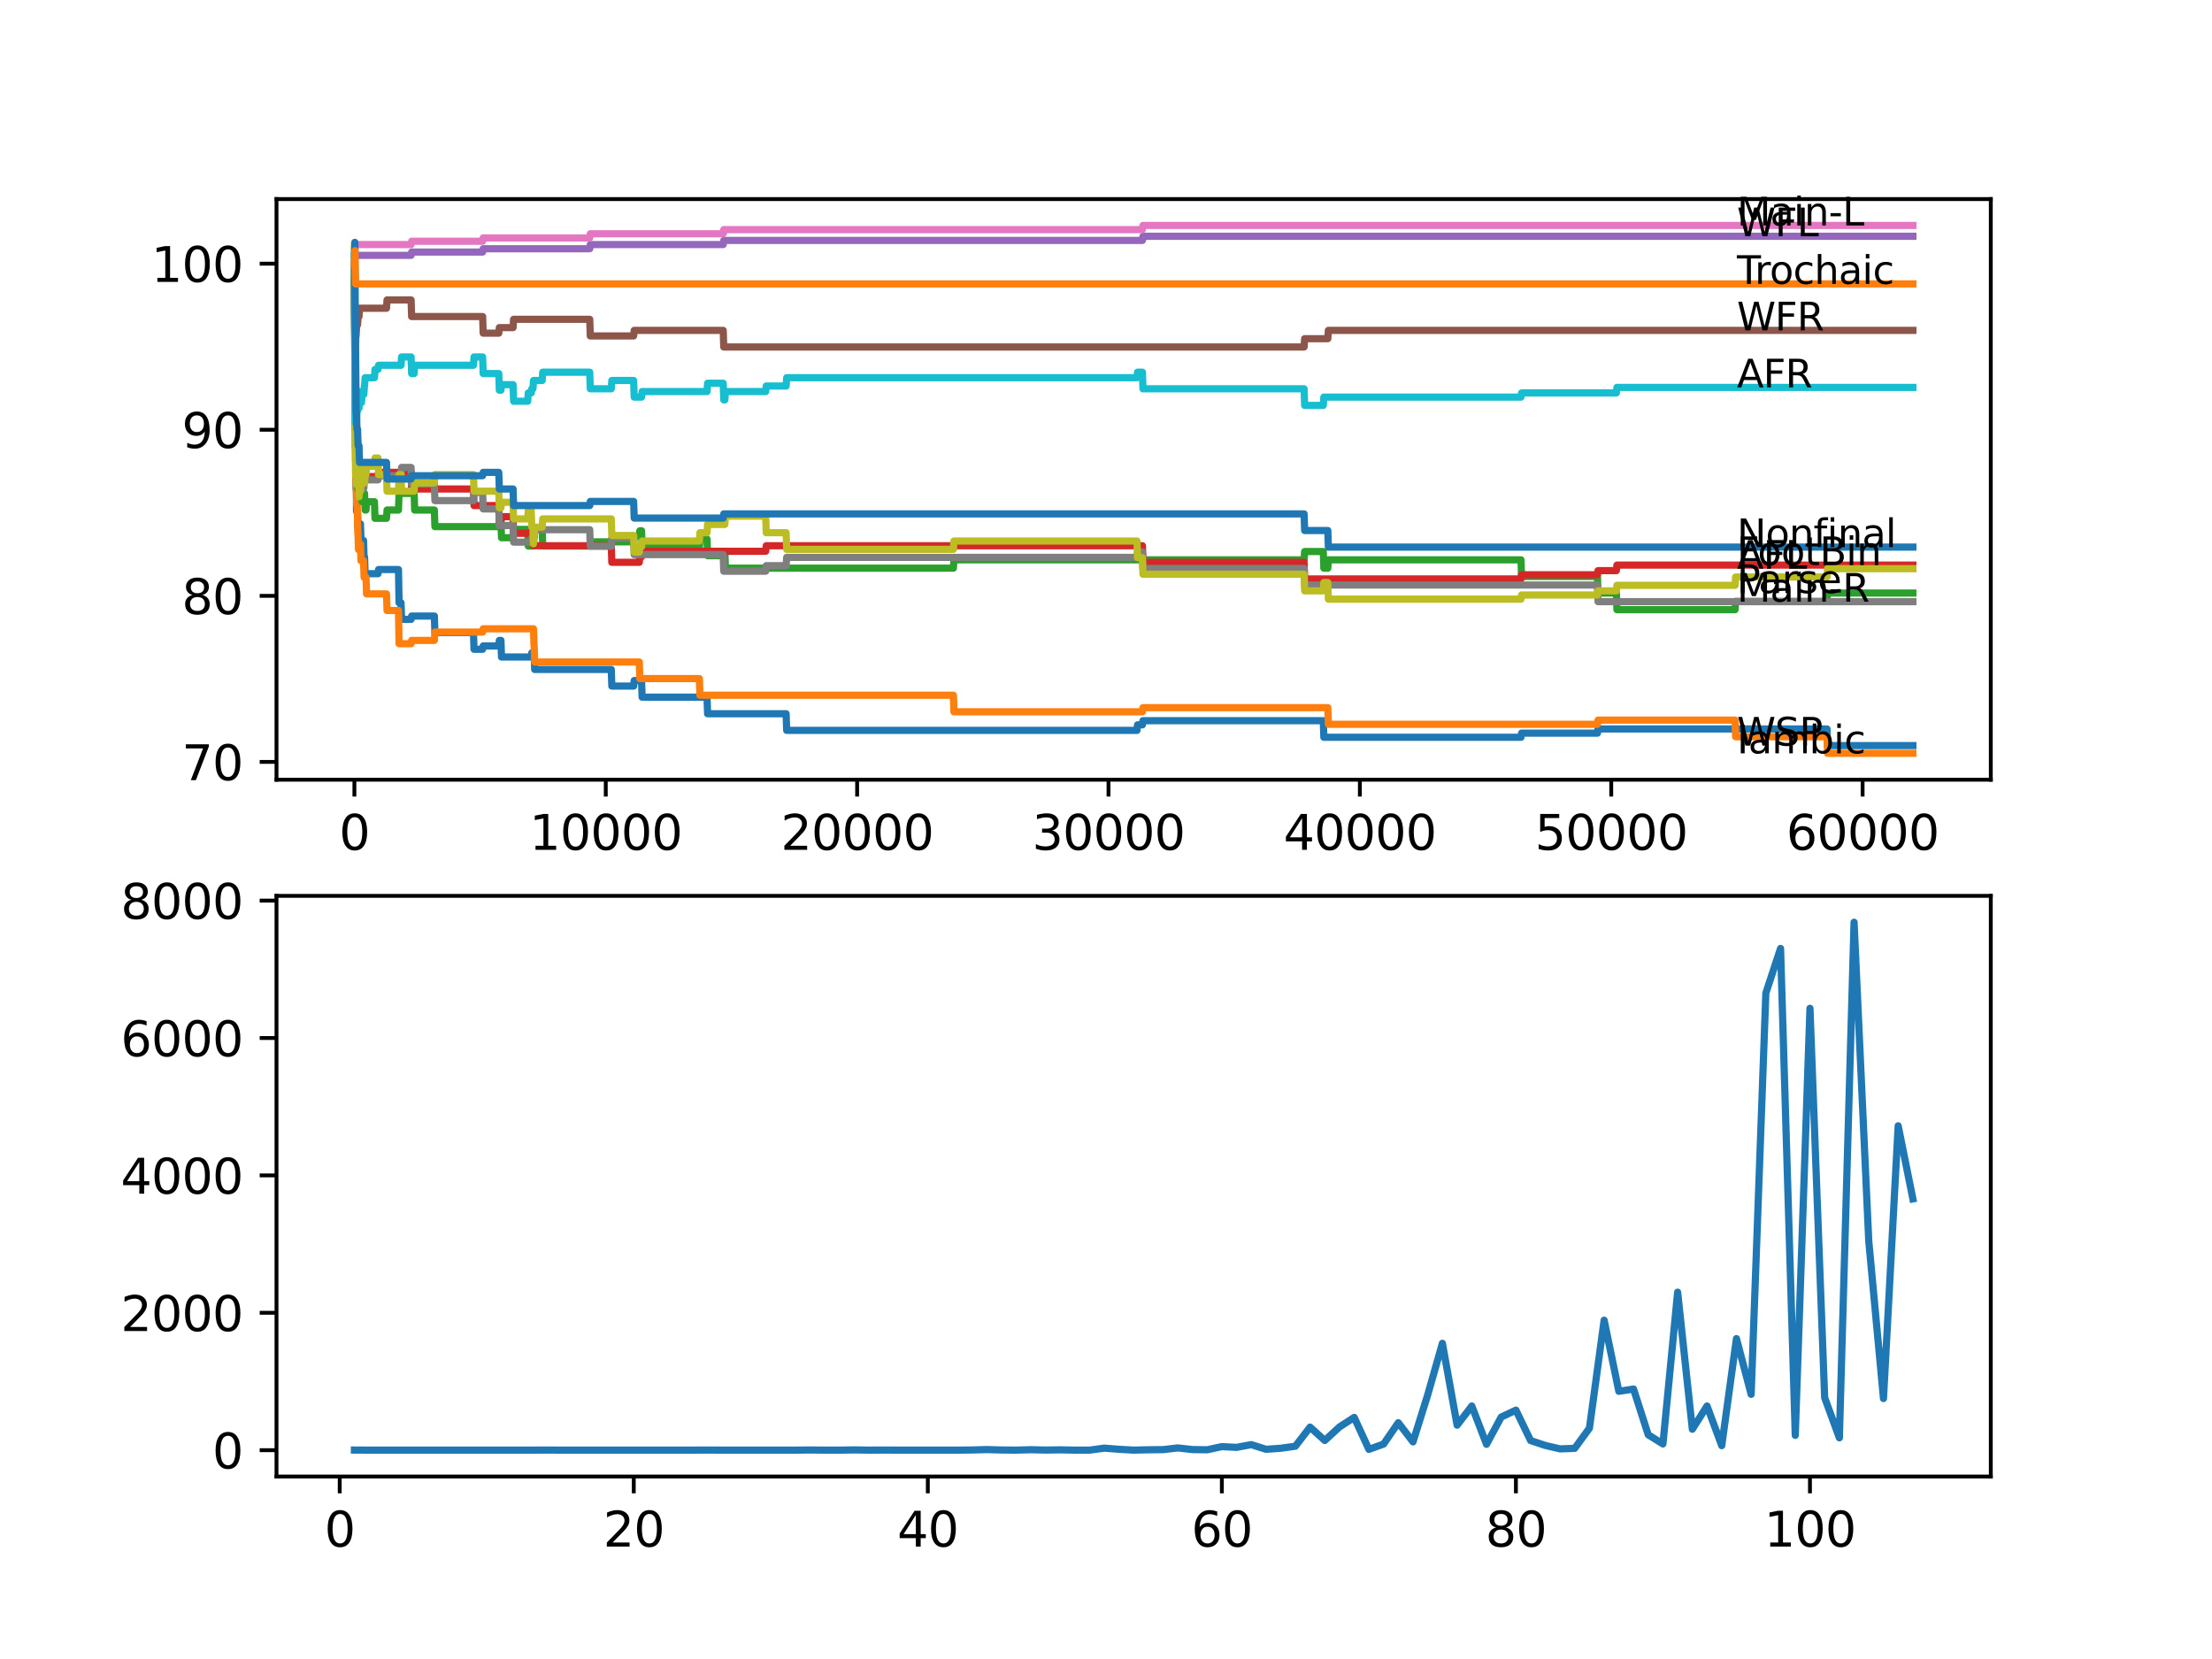 <?xml version="1.0" encoding="utf-8" standalone="no"?>
<!DOCTYPE svg PUBLIC "-//W3C//DTD SVG 1.1//EN"
  "http://www.w3.org/Graphics/SVG/1.1/DTD/svg11.dtd">
<svg xmlns:xlink="http://www.w3.org/1999/xlink" width="460.8pt" height="345.6pt" viewBox="0 0 460.8 345.6" xmlns="http://www.w3.org/2000/svg" version="1.1">
 <defs>
  <style type="text/css">*{stroke-linejoin: round; stroke-linecap: butt}</style>
 </defs>
 <g id="figure_1">
  <g id="patch_1">
   <path d="M 0 345.6 
L 460.8 345.6 
L 460.8 0 
L 0 0 
z
" style="fill: #ffffff"/>
  </g>
  <g id="axes_1">
   <g id="patch_2">
    <path d="M 57.6 162.432 
L 414.72 162.432 
L 414.72 41.472 
L 57.6 41.472 
z
" style="fill: #ffffff"/>
   </g>
   <g id="matplotlib.axis_1">
    <g id="xtick_1">
     <g id="line2d_1">
      <defs>
       <path id="m67989a2467" d="M 0 0 
L 0 3.5 
" style="stroke: #000000; stroke-width: 0.8"/>
      </defs>
      <g>
       <use xlink:href="#m67989a2467" x="73.827" y="162.432" style="stroke: #000000; stroke-width: 0.8"/>
      </g>
     </g>
     <g id="text_1">
      <!-- 0 -->
      <g transform="translate(70.646 177.03)scale(0.1 -0.1)">
       <defs>
        <path id="DejaVuSans-30" d="M 2034 4250 
Q 1547 4250 1301 3770 
Q 1056 3291 1056 2328 
Q 1056 1369 1301 889 
Q 1547 409 2034 409 
Q 2525 409 2770 889 
Q 3016 1369 3016 2328 
Q 3016 3291 2770 3770 
Q 2525 4250 2034 4250 
z
M 2034 4750 
Q 2819 4750 3233 4129 
Q 3647 3509 3647 2328 
Q 3647 1150 3233 529 
Q 2819 -91 2034 -91 
Q 1250 -91 836 529 
Q 422 1150 422 2328 
Q 422 3509 836 4129 
Q 1250 4750 2034 4750 
z
" transform="scale(0.016)"/>
       </defs>
       <use xlink:href="#DejaVuSans-30"/>
      </g>
     </g>
    </g>
    <g id="xtick_2">
     <g id="line2d_2">
      <g>
       <use xlink:href="#m67989a2467" x="126.192" y="162.432" style="stroke: #000000; stroke-width: 0.8"/>
      </g>
     </g>
     <g id="text_2">
      <!-- 10000 -->
      <g transform="translate(110.286 177.03)scale(0.1 -0.1)">
       <defs>
        <path id="DejaVuSans-31" d="M 794 531 
L 1825 531 
L 1825 4091 
L 703 3866 
L 703 4441 
L 1819 4666 
L 2450 4666 
L 2450 531 
L 3481 531 
L 3481 0 
L 794 0 
L 794 531 
z
" transform="scale(0.016)"/>
       </defs>
       <use xlink:href="#DejaVuSans-31"/>
       <use xlink:href="#DejaVuSans-30" x="63.623"/>
       <use xlink:href="#DejaVuSans-30" x="127.246"/>
       <use xlink:href="#DejaVuSans-30" x="190.869"/>
       <use xlink:href="#DejaVuSans-30" x="254.492"/>
      </g>
     </g>
    </g>
    <g id="xtick_3">
     <g id="line2d_3">
      <g>
       <use xlink:href="#m67989a2467" x="178.556" y="162.432" style="stroke: #000000; stroke-width: 0.8"/>
      </g>
     </g>
     <g id="text_3">
      <!-- 20000 -->
      <g transform="translate(162.65 177.03)scale(0.1 -0.1)">
       <defs>
        <path id="DejaVuSans-32" d="M 1228 531 
L 3431 531 
L 3431 0 
L 469 0 
L 469 531 
Q 828 903 1448 1529 
Q 2069 2156 2228 2338 
Q 2531 2678 2651 2914 
Q 2772 3150 2772 3378 
Q 2772 3750 2511 3984 
Q 2250 4219 1831 4219 
Q 1534 4219 1204 4116 
Q 875 4013 500 3803 
L 500 4441 
Q 881 4594 1212 4672 
Q 1544 4750 1819 4750 
Q 2544 4750 2975 4387 
Q 3406 4025 3406 3419 
Q 3406 3131 3298 2873 
Q 3191 2616 2906 2266 
Q 2828 2175 2409 1742 
Q 1991 1309 1228 531 
z
" transform="scale(0.016)"/>
       </defs>
       <use xlink:href="#DejaVuSans-32"/>
       <use xlink:href="#DejaVuSans-30" x="63.623"/>
       <use xlink:href="#DejaVuSans-30" x="127.246"/>
       <use xlink:href="#DejaVuSans-30" x="190.869"/>
       <use xlink:href="#DejaVuSans-30" x="254.492"/>
      </g>
     </g>
    </g>
    <g id="xtick_4">
     <g id="line2d_4">
      <g>
       <use xlink:href="#m67989a2467" x="230.921" y="162.432" style="stroke: #000000; stroke-width: 0.8"/>
      </g>
     </g>
     <g id="text_4">
      <!-- 30000 -->
      <g transform="translate(215.015 177.03)scale(0.1 -0.1)">
       <defs>
        <path id="DejaVuSans-33" d="M 2597 2516 
Q 3050 2419 3304 2112 
Q 3559 1806 3559 1356 
Q 3559 666 3084 287 
Q 2609 -91 1734 -91 
Q 1441 -91 1130 -33 
Q 819 25 488 141 
L 488 750 
Q 750 597 1062 519 
Q 1375 441 1716 441 
Q 2309 441 2620 675 
Q 2931 909 2931 1356 
Q 2931 1769 2642 2001 
Q 2353 2234 1838 2234 
L 1294 2234 
L 1294 2753 
L 1863 2753 
Q 2328 2753 2575 2939 
Q 2822 3125 2822 3475 
Q 2822 3834 2567 4026 
Q 2313 4219 1838 4219 
Q 1578 4219 1281 4162 
Q 984 4106 628 3988 
L 628 4550 
Q 988 4650 1302 4700 
Q 1616 4750 1894 4750 
Q 2613 4750 3031 4423 
Q 3450 4097 3450 3541 
Q 3450 3153 3228 2886 
Q 3006 2619 2597 2516 
z
" transform="scale(0.016)"/>
       </defs>
       <use xlink:href="#DejaVuSans-33"/>
       <use xlink:href="#DejaVuSans-30" x="63.623"/>
       <use xlink:href="#DejaVuSans-30" x="127.246"/>
       <use xlink:href="#DejaVuSans-30" x="190.869"/>
       <use xlink:href="#DejaVuSans-30" x="254.492"/>
      </g>
     </g>
    </g>
    <g id="xtick_5">
     <g id="line2d_5">
      <g>
       <use xlink:href="#m67989a2467" x="283.285" y="162.432" style="stroke: #000000; stroke-width: 0.8"/>
      </g>
     </g>
     <g id="text_5">
      <!-- 40000 -->
      <g transform="translate(267.379 177.03)scale(0.1 -0.1)">
       <defs>
        <path id="DejaVuSans-34" d="M 2419 4116 
L 825 1625 
L 2419 1625 
L 2419 4116 
z
M 2253 4666 
L 3047 4666 
L 3047 1625 
L 3713 1625 
L 3713 1100 
L 3047 1100 
L 3047 0 
L 2419 0 
L 2419 1100 
L 313 1100 
L 313 1709 
L 2253 4666 
z
" transform="scale(0.016)"/>
       </defs>
       <use xlink:href="#DejaVuSans-34"/>
       <use xlink:href="#DejaVuSans-30" x="63.623"/>
       <use xlink:href="#DejaVuSans-30" x="127.246"/>
       <use xlink:href="#DejaVuSans-30" x="190.869"/>
       <use xlink:href="#DejaVuSans-30" x="254.492"/>
      </g>
     </g>
    </g>
    <g id="xtick_6">
     <g id="line2d_6">
      <g>
       <use xlink:href="#m67989a2467" x="335.65" y="162.432" style="stroke: #000000; stroke-width: 0.8"/>
      </g>
     </g>
     <g id="text_6">
      <!-- 50000 -->
      <g transform="translate(319.744 177.03)scale(0.1 -0.1)">
       <defs>
        <path id="DejaVuSans-35" d="M 691 4666 
L 3169 4666 
L 3169 4134 
L 1269 4134 
L 1269 2991 
Q 1406 3038 1543 3061 
Q 1681 3084 1819 3084 
Q 2600 3084 3056 2656 
Q 3513 2228 3513 1497 
Q 3513 744 3044 326 
Q 2575 -91 1722 -91 
Q 1428 -91 1123 -41 
Q 819 9 494 109 
L 494 744 
Q 775 591 1075 516 
Q 1375 441 1709 441 
Q 2250 441 2565 725 
Q 2881 1009 2881 1497 
Q 2881 1984 2565 2268 
Q 2250 2553 1709 2553 
Q 1456 2553 1204 2497 
Q 953 2441 691 2322 
L 691 4666 
z
" transform="scale(0.016)"/>
       </defs>
       <use xlink:href="#DejaVuSans-35"/>
       <use xlink:href="#DejaVuSans-30" x="63.623"/>
       <use xlink:href="#DejaVuSans-30" x="127.246"/>
       <use xlink:href="#DejaVuSans-30" x="190.869"/>
       <use xlink:href="#DejaVuSans-30" x="254.492"/>
      </g>
     </g>
    </g>
    <g id="xtick_7">
     <g id="line2d_7">
      <g>
       <use xlink:href="#m67989a2467" x="388.014" y="162.432" style="stroke: #000000; stroke-width: 0.8"/>
      </g>
     </g>
     <g id="text_7">
      <!-- 60000 -->
      <g transform="translate(372.108 177.03)scale(0.1 -0.1)">
       <defs>
        <path id="DejaVuSans-36" d="M 2113 2584 
Q 1688 2584 1439 2293 
Q 1191 2003 1191 1497 
Q 1191 994 1439 701 
Q 1688 409 2113 409 
Q 2538 409 2786 701 
Q 3034 994 3034 1497 
Q 3034 2003 2786 2293 
Q 2538 2584 2113 2584 
z
M 3366 4563 
L 3366 3988 
Q 3128 4100 2886 4159 
Q 2644 4219 2406 4219 
Q 1781 4219 1451 3797 
Q 1122 3375 1075 2522 
Q 1259 2794 1537 2939 
Q 1816 3084 2150 3084 
Q 2853 3084 3261 2657 
Q 3669 2231 3669 1497 
Q 3669 778 3244 343 
Q 2819 -91 2113 -91 
Q 1303 -91 875 529 
Q 447 1150 447 2328 
Q 447 3434 972 4092 
Q 1497 4750 2381 4750 
Q 2619 4750 2861 4703 
Q 3103 4656 3366 4563 
z
" transform="scale(0.016)"/>
       </defs>
       <use xlink:href="#DejaVuSans-36"/>
       <use xlink:href="#DejaVuSans-30" x="63.623"/>
       <use xlink:href="#DejaVuSans-30" x="127.246"/>
       <use xlink:href="#DejaVuSans-30" x="190.869"/>
       <use xlink:href="#DejaVuSans-30" x="254.492"/>
      </g>
     </g>
    </g>
   </g>
   <g id="matplotlib.axis_2">
    <g id="ytick_1">
     <g id="line2d_8">
      <defs>
       <path id="mec5180e245" d="M 0 0 
L -3.5 0 
" style="stroke: #000000; stroke-width: 0.8"/>
      </defs>
      <g>
       <use xlink:href="#mec5180e245" x="57.6" y="158.721" style="stroke: #000000; stroke-width: 0.8"/>
      </g>
     </g>
     <g id="text_8">
      <!-- 70 -->
      <g transform="translate(37.875 162.521)scale(0.1 -0.1)">
       <defs>
        <path id="DejaVuSans-37" d="M 525 4666 
L 3525 4666 
L 3525 4397 
L 1831 0 
L 1172 0 
L 2766 4134 
L 525 4134 
L 525 4666 
z
" transform="scale(0.016)"/>
       </defs>
       <use xlink:href="#DejaVuSans-37"/>
       <use xlink:href="#DejaVuSans-30" x="63.623"/>
      </g>
     </g>
    </g>
    <g id="ytick_2">
     <g id="line2d_9">
      <g>
       <use xlink:href="#mec5180e245" x="57.6" y="124.123" style="stroke: #000000; stroke-width: 0.8"/>
      </g>
     </g>
     <g id="text_9">
      <!-- 80 -->
      <g transform="translate(37.875 127.923)scale(0.1 -0.1)">
       <defs>
        <path id="DejaVuSans-38" d="M 2034 2216 
Q 1584 2216 1326 1975 
Q 1069 1734 1069 1313 
Q 1069 891 1326 650 
Q 1584 409 2034 409 
Q 2484 409 2743 651 
Q 3003 894 3003 1313 
Q 3003 1734 2745 1975 
Q 2488 2216 2034 2216 
z
M 1403 2484 
Q 997 2584 770 2862 
Q 544 3141 544 3541 
Q 544 4100 942 4425 
Q 1341 4750 2034 4750 
Q 2731 4750 3128 4425 
Q 3525 4100 3525 3541 
Q 3525 3141 3298 2862 
Q 3072 2584 2669 2484 
Q 3125 2378 3379 2068 
Q 3634 1759 3634 1313 
Q 3634 634 3220 271 
Q 2806 -91 2034 -91 
Q 1263 -91 848 271 
Q 434 634 434 1313 
Q 434 1759 690 2068 
Q 947 2378 1403 2484 
z
M 1172 3481 
Q 1172 3119 1398 2916 
Q 1625 2713 2034 2713 
Q 2441 2713 2670 2916 
Q 2900 3119 2900 3481 
Q 2900 3844 2670 4047 
Q 2441 4250 2034 4250 
Q 1625 4250 1398 4047 
Q 1172 3844 1172 3481 
z
" transform="scale(0.016)"/>
       </defs>
       <use xlink:href="#DejaVuSans-38"/>
       <use xlink:href="#DejaVuSans-30" x="63.623"/>
      </g>
     </g>
    </g>
    <g id="ytick_3">
     <g id="line2d_10">
      <g>
       <use xlink:href="#mec5180e245" x="57.6" y="89.526" style="stroke: #000000; stroke-width: 0.8"/>
      </g>
     </g>
     <g id="text_10">
      <!-- 90 -->
      <g transform="translate(37.875 93.325)scale(0.1 -0.1)">
       <defs>
        <path id="DejaVuSans-39" d="M 703 97 
L 703 672 
Q 941 559 1184 500 
Q 1428 441 1663 441 
Q 2288 441 2617 861 
Q 2947 1281 2994 2138 
Q 2813 1869 2534 1725 
Q 2256 1581 1919 1581 
Q 1219 1581 811 2004 
Q 403 2428 403 3163 
Q 403 3881 828 4315 
Q 1253 4750 1959 4750 
Q 2769 4750 3195 4129 
Q 3622 3509 3622 2328 
Q 3622 1225 3098 567 
Q 2575 -91 1691 -91 
Q 1453 -91 1209 -44 
Q 966 3 703 97 
z
M 1959 2075 
Q 2384 2075 2632 2365 
Q 2881 2656 2881 3163 
Q 2881 3666 2632 3958 
Q 2384 4250 1959 4250 
Q 1534 4250 1286 3958 
Q 1038 3666 1038 3163 
Q 1038 2656 1286 2365 
Q 1534 2075 1959 2075 
z
" transform="scale(0.016)"/>
       </defs>
       <use xlink:href="#DejaVuSans-39"/>
       <use xlink:href="#DejaVuSans-30" x="63.623"/>
      </g>
     </g>
    </g>
    <g id="ytick_4">
     <g id="line2d_11">
      <g>
       <use xlink:href="#mec5180e245" x="57.6" y="54.928" style="stroke: #000000; stroke-width: 0.8"/>
      </g>
     </g>
     <g id="text_11">
      <!-- 100 -->
      <g transform="translate(31.512 58.727)scale(0.1 -0.1)">
       <use xlink:href="#DejaVuSans-31"/>
       <use xlink:href="#DejaVuSans-30" x="63.623"/>
       <use xlink:href="#DejaVuSans-30" x="127.246"/>
      </g>
     </g>
    </g>
   </g>
   <g id="line2d_12">
    <path d="M 73.833 58.387 
L 73.838 58.387 
L 73.985 84.624 
L 73.99 84.624 
L 73.995 82.894 
L 74.032 93.274 
L 74.068 91.544 
L 74.178 101.923 
L 74.189 100.77 
L 74.252 100.77 
L 74.257 99.617 
L 74.267 106.536 
L 74.335 106.536 
L 74.493 106.536 
L 74.566 109.996 
L 74.602 109.131 
L 75.089 109.131 
L 75.205 112.591 
L 75.728 112.591 
L 75.844 116.051 
L 75.943 116.051 
L 76.058 119.51 
L 78.745 119.51 
L 78.86 118.645 
L 83.012 118.645 
L 83.133 125.565 
L 83.541 125.565 
L 83.656 129.025 
L 85.636 129.025 
L 85.751 128.333 
L 90.485 128.333 
L 90.6 131.793 
L 98.633 131.793 
L 98.748 135.252 
L 100.539 135.252 
L 100.654 134.561 
L 103.906 134.561 
L 104.021 133.407 
L 104.356 133.407 
L 104.471 136.867 
L 110.666 136.867 
L 110.781 136.002 
L 111.268 136.002 
L 111.383 139.462 
L 127.339 139.462 
L 127.454 142.922 
L 131.999 142.922 
L 132.114 141.768 
L 133.649 141.768 
L 133.764 145.228 
L 147.29 145.228 
L 147.405 148.688 
L 163.763 148.688 
L 163.879 152.148 
L 236.854 152.148 
L 236.969 150.995 
L 237.985 150.995 
L 238.1 150.13 
L 275.666 150.13 
L 275.782 153.589 
L 316.851 153.589 
L 316.966 152.724 
L 332.78 152.724 
L 332.896 151.859 
L 380.6 151.859 
L 380.715 155.319 
L 398.487 155.319 
L 398.487 155.319 
" clip-path="url(#p0c26af3645)" style="fill: none; stroke: #1f77b4; stroke-width: 1.5; stroke-linecap: square"/>
   </g>
   <g id="line2d_13">
    <path d="M 73.833 54.928 
L 73.838 54.928 
L 73.974 77.878 
L 73.979 77.013 
L 73.985 75.859 
L 74.032 89.699 
L 74.053 89.699 
L 74.068 88.834 
L 74.089 98.348 
L 74.095 98.348 
L 74.21 101.808 
L 74.215 101.808 
L 74.33 105.268 
L 74.419 105.268 
L 74.534 111.034 
L 74.566 111.034 
L 74.681 114.494 
L 74.817 114.494 
L 74.932 113.34 
L 75.089 113.34 
L 75.205 116.8 
L 75.728 116.8 
L 75.844 120.26 
L 76.247 120.26 
L 76.362 123.72 
L 80.514 123.72 
L 80.63 127.18 
L 83.012 127.18 
L 83.133 134.099 
L 85.636 134.099 
L 85.751 133.407 
L 90.485 133.407 
L 90.6 131.677 
L 100.539 131.677 
L 100.654 130.985 
L 111.127 130.985 
L 111.242 134.445 
L 111.268 134.445 
L 111.383 137.905 
L 133.172 137.905 
L 133.287 141.365 
L 145.693 141.365 
L 145.808 144.825 
L 198.607 144.825 
L 198.722 148.284 
L 237.985 148.284 
L 238.1 147.419 
L 276.609 147.419 
L 276.724 150.879 
L 332.78 150.879 
L 332.896 150.014 
L 361.445 150.014 
L 361.56 153.474 
L 380.6 153.474 
L 380.715 156.934 
L 398.487 156.934 
L 398.487 156.934 
" clip-path="url(#p0c26af3645)" style="fill: none; stroke: #ff7f0e; stroke-width: 1.5; stroke-linecap: square"/>
   </g>
   <g id="line2d_14">
    <path d="M 73.833 58.387 
L 73.838 58.387 
L 73.958 75.686 
L 73.875 54.928 
L 73.964 73.957 
L 73.979 69.632 
L 74.058 81.741 
L 74.178 92.12 
L 74.225 89.237 
L 74.262 95.004 
L 74.377 98.463 
L 74.419 98.463 
L 74.493 95.004 
L 74.524 98.463 
L 74.566 101.923 
L 74.634 101.058 
L 74.786 101.058 
L 74.817 99.328 
L 74.822 102.788 
L 74.89 102.788 
L 75.089 102.788 
L 75.205 101.058 
L 75.304 101.058 
L 75.419 104.518 
L 75.728 104.518 
L 75.844 102.788 
L 75.943 102.788 
L 76.058 106.248 
L 76.247 106.248 
L 76.362 104.518 
L 78.006 104.518 
L 78.121 107.978 
L 80.514 107.978 
L 80.63 106.248 
L 83.012 106.248 
L 83.133 102.788 
L 86.269 102.788 
L 86.384 106.248 
L 90.485 106.248 
L 90.6 109.708 
L 103.906 109.708 
L 104.021 108.554 
L 104.356 108.554 
L 104.471 112.014 
L 106.88 112.014 
L 106.995 110.284 
L 109.933 110.284 
L 110.048 113.744 
L 111.127 113.744 
L 111.242 112.014 
L 111.268 112.014 
L 111.383 110.284 
L 112.944 110.284 
L 113.059 113.744 
L 122.851 113.744 
L 122.966 112.879 
L 131.999 112.879 
L 132.114 111.726 
L 133.172 111.726 
L 133.287 110.573 
L 133.649 110.573 
L 133.764 114.032 
L 145.693 114.032 
L 145.808 112.303 
L 147.29 112.303 
L 147.405 115.762 
L 150.657 115.762 
L 150.772 114.897 
L 151.002 114.897 
L 151.117 118.357 
L 198.607 118.357 
L 198.722 116.627 
L 271.666 116.627 
L 271.781 114.897 
L 275.666 114.897 
L 275.782 118.357 
L 276.609 118.357 
L 276.724 116.627 
L 316.851 116.627 
L 316.966 120.087 
L 332.78 120.087 
L 332.896 123.547 
L 336.718 123.547 
L 336.833 127.007 
L 361.445 127.007 
L 361.56 125.277 
L 380.6 125.277 
L 380.715 123.547 
L 398.487 123.547 
L 398.487 123.547 
" clip-path="url(#p0c26af3645)" style="fill: none; stroke: #2ca02c; stroke-width: 1.5; stroke-linecap: square"/>
   </g>
   <g id="line2d_15">
    <path d="M 73.833 54.928 
L 73.843 54.928 
L 73.995 84.105 
L 74 84.105 
L 74.026 82.548 
L 74.058 89.468 
L 74.079 87.45 
L 74.199 96.676 
L 74.225 96.676 
L 74.346 94.369 
L 74.487 94.369 
L 74.524 97.829 
L 74.597 95.811 
L 74.739 95.811 
L 74.854 99.271 
L 78.745 99.271 
L 78.86 98.406 
L 85.636 98.406 
L 85.751 101.866 
L 98.633 101.866 
L 98.748 105.325 
L 103.906 105.325 
L 104.021 108.785 
L 104.356 108.785 
L 104.471 107.632 
L 106.88 107.632 
L 106.995 111.092 
L 110.666 111.092 
L 110.781 110.227 
L 111.027 110.227 
L 111.142 113.686 
L 127.339 113.686 
L 127.454 117.146 
L 133.172 117.146 
L 133.287 115.993 
L 133.649 115.993 
L 133.764 114.84 
L 159.506 114.84 
L 159.621 113.686 
L 237.985 113.686 
L 238.1 117.146 
L 271.666 117.146 
L 271.781 120.606 
L 316.851 120.606 
L 316.966 119.741 
L 332.78 119.741 
L 332.896 118.876 
L 336.718 118.876 
L 336.833 117.723 
L 398.487 117.723 
L 398.487 117.723 
" clip-path="url(#p0c26af3645)" style="fill: none; stroke: #d62728; stroke-width: 1.5; stroke-linecap: square"/>
   </g>
   <g id="line2d_16">
    <path d="M 73.833 54.928 
L 73.843 54.928 
L 73.958 53.198 
L 85.636 53.198 
L 85.751 52.506 
L 100.539 52.506 
L 100.654 51.814 
L 122.851 51.814 
L 122.966 50.949 
L 150.657 50.949 
L 150.772 50.084 
L 237.985 50.084 
L 238.1 49.219 
L 398.487 49.219 
L 398.487 49.219 
" clip-path="url(#p0c26af3645)" style="fill: none; stroke: #9467bd; stroke-width: 1.5; stroke-linecap: square"/>
   </g>
   <g id="line2d_17">
    <path d="M 73.833 58.387 
L 73.838 58.387 
L 73.974 76.724 
L 74.126 69.978 
L 74.178 69.978 
L 74.299 67.671 
L 74.487 67.671 
L 74.602 65.941 
L 74.786 65.941 
L 74.901 64.211 
L 80.514 64.211 
L 80.63 62.482 
L 85.636 62.482 
L 85.751 65.941 
L 100.539 65.941 
L 100.654 69.401 
L 103.906 69.401 
L 104.021 68.248 
L 106.88 68.248 
L 106.995 66.518 
L 122.851 66.518 
L 122.966 69.978 
L 131.999 69.978 
L 132.114 68.825 
L 150.657 68.825 
L 150.772 72.284 
L 271.666 72.284 
L 271.781 70.554 
L 276.609 70.554 
L 276.724 68.825 
L 398.487 68.825 
L 398.487 68.825 
" clip-path="url(#p0c26af3645)" style="fill: none; stroke: #8c564b; stroke-width: 1.5; stroke-linecap: square"/>
   </g>
   <g id="line2d_18">
    <path d="M 73.833 54.928 
L 73.838 54.928 
L 73.974 50.949 
L 85.636 50.949 
L 85.751 50.257 
L 100.539 50.257 
L 100.654 49.565 
L 122.851 49.565 
L 122.966 48.7 
L 150.657 48.7 
L 150.772 47.835 
L 237.985 47.835 
L 238.1 46.97 
L 398.487 46.97 
L 398.487 46.97 
" clip-path="url(#p0c26af3645)" style="fill: none; stroke: #e377c2; stroke-width: 1.5; stroke-linecap: square"/>
   </g>
   <g id="line2d_19">
    <path d="M 73.833 54.928 
L 73.838 54.928 
L 73.985 78.743 
L 73.99 77.878 
L 74.058 83.817 
L 74.063 83.817 
L 74.11 83.817 
L 74.225 89.583 
L 74.252 89.583 
L 74.367 93.043 
L 74.493 93.043 
L 74.608 96.503 
L 74.739 96.503 
L 74.786 94.773 
L 74.822 101.693 
L 74.833 101.693 
L 75.796 101.693 
L 75.912 99.963 
L 78.745 99.963 
L 78.86 99.098 
L 83.541 99.098 
L 83.656 97.368 
L 85.636 97.368 
L 85.751 100.828 
L 90.485 100.828 
L 90.6 104.287 
L 98.633 104.287 
L 98.748 102.557 
L 100.539 102.557 
L 100.654 106.017 
L 103.906 106.017 
L 104.021 109.477 
L 106.88 109.477 
L 106.995 112.937 
L 110.666 112.937 
L 110.781 112.072 
L 111.027 112.072 
L 111.142 110.342 
L 122.851 110.342 
L 122.966 113.802 
L 127.339 113.802 
L 127.454 112.072 
L 131.999 112.072 
L 132.114 115.532 
L 150.657 115.532 
L 150.772 118.991 
L 159.506 118.991 
L 159.621 117.838 
L 163.763 117.838 
L 163.879 116.108 
L 236.854 116.108 
L 236.969 114.955 
L 237.985 114.955 
L 238.1 118.415 
L 271.666 118.415 
L 271.781 121.875 
L 332.78 121.875 
L 332.896 125.334 
L 398.487 125.334 
L 398.487 125.334 
" clip-path="url(#p0c26af3645)" style="fill: none; stroke: #7f7f7f; stroke-width: 1.5; stroke-linecap: square"/>
   </g>
   <g id="line2d_20">
    <path d="M 73.833 53.198 
L 73.838 53.198 
L 73.859 50.776 
L 73.875 61.155 
L 74.037 95.984 
L 74.053 95.984 
L 74.074 93.101 
L 74.089 99.155 
L 74.142 99.155 
L 74.157 99.155 
L 74.178 96.849 
L 74.257 100.885 
L 74.273 98.002 
L 74.419 98.002 
L 74.487 96.272 
L 74.493 99.732 
L 74.529 97.425 
L 74.566 97.425 
L 74.681 96.56 
L 74.739 96.56 
L 74.817 103.48 
L 74.854 102.327 
L 75.089 102.327 
L 75.205 100.597 
L 75.304 100.597 
L 75.419 98.867 
L 75.728 98.867 
L 75.796 97.137 
L 75.802 100.597 
L 75.833 100.597 
L 75.943 100.597 
L 76.058 98.867 
L 76.247 98.867 
L 76.362 97.137 
L 78.006 97.137 
L 78.121 95.407 
L 78.745 95.407 
L 78.86 98.867 
L 80.514 98.867 
L 80.63 102.327 
L 83.012 102.327 
L 83.133 98.867 
L 83.541 98.867 
L 83.656 102.327 
L 86.269 102.327 
L 86.384 100.597 
L 90.485 100.597 
L 90.6 98.867 
L 98.633 98.867 
L 98.748 102.327 
L 103.906 102.327 
L 104.021 105.787 
L 104.356 105.787 
L 104.471 104.633 
L 106.88 104.633 
L 106.995 108.093 
L 109.933 108.093 
L 110.048 106.363 
L 110.666 106.363 
L 110.781 109.823 
L 111.027 109.823 
L 111.127 113.283 
L 111.137 111.553 
L 111.268 111.553 
L 111.383 109.823 
L 112.944 109.823 
L 113.059 108.093 
L 127.339 108.093 
L 127.454 111.553 
L 131.999 111.553 
L 132.114 115.013 
L 133.172 115.013 
L 133.287 113.859 
L 133.649 113.859 
L 133.764 112.706 
L 145.693 112.706 
L 145.808 110.976 
L 147.29 110.976 
L 147.405 109.246 
L 151.002 109.246 
L 151.117 107.516 
L 159.506 107.516 
L 159.621 110.976 
L 163.763 110.976 
L 163.879 114.436 
L 198.607 114.436 
L 198.722 112.706 
L 236.854 112.706 
L 236.969 116.166 
L 237.985 116.166 
L 238.1 119.626 
L 271.666 119.626 
L 271.781 123.086 
L 275.666 123.086 
L 275.782 121.356 
L 276.609 121.356 
L 276.724 124.815 
L 316.851 124.815 
L 316.966 123.95 
L 332.78 123.95 
L 332.896 123.086 
L 336.718 123.086 
L 336.833 121.932 
L 361.445 121.932 
L 361.56 120.202 
L 380.6 120.202 
L 380.715 118.472 
L 398.487 118.472 
L 398.487 118.472 
" clip-path="url(#p0c26af3645)" style="fill: none; stroke: #bcbd22; stroke-width: 1.5; stroke-linecap: square"/>
   </g>
   <g id="line2d_21">
    <path d="M 73.833 54.928 
L 73.838 54.928 
L 73.843 54.236 
L 73.864 63.462 
L 73.995 88.026 
L 74.006 86.008 
L 74.021 86.008 
L 74.11 81.568 
L 74.037 87.046 
L 74.136 85.028 
L 74.157 85.028 
L 74.178 82.721 
L 74.184 86.181 
L 74.252 85.028 
L 74.257 88.488 
L 74.362 85.604 
L 74.493 85.604 
L 74.613 83.298 
L 74.739 83.298 
L 74.786 81.568 
L 74.791 85.028 
L 74.843 83.875 
L 75.304 83.875 
L 75.419 82.145 
L 75.796 82.145 
L 75.912 80.415 
L 75.943 80.415 
L 76.058 78.685 
L 78.006 78.685 
L 78.121 76.955 
L 78.745 76.955 
L 78.86 76.09 
L 83.541 76.09 
L 83.656 74.36 
L 85.636 74.36 
L 85.751 77.82 
L 86.269 77.82 
L 86.384 76.09 
L 98.633 76.09 
L 98.748 74.36 
L 100.539 74.36 
L 100.654 77.82 
L 103.906 77.82 
L 104.021 81.28 
L 104.356 81.28 
L 104.471 80.126 
L 106.88 80.126 
L 106.995 83.586 
L 109.933 83.586 
L 110.048 81.856 
L 110.666 81.856 
L 110.781 80.991 
L 111.027 80.991 
L 111.142 79.262 
L 112.944 79.262 
L 113.059 77.532 
L 122.851 77.532 
L 122.966 80.991 
L 127.339 80.991 
L 127.454 79.262 
L 131.999 79.262 
L 132.114 82.721 
L 133.649 82.721 
L 133.764 81.568 
L 147.29 81.568 
L 147.405 79.838 
L 150.657 79.838 
L 150.772 83.298 
L 151.002 83.298 
L 151.117 81.568 
L 159.506 81.568 
L 159.621 80.415 
L 163.763 80.415 
L 163.879 78.685 
L 236.854 78.685 
L 236.969 77.532 
L 237.985 77.532 
L 238.1 80.991 
L 271.666 80.991 
L 271.781 84.451 
L 275.666 84.451 
L 275.782 82.721 
L 316.851 82.721 
L 316.966 81.856 
L 336.718 81.856 
L 336.833 80.703 
L 398.487 80.703 
L 398.487 80.703 
" clip-path="url(#p0c26af3645)" style="fill: none; stroke: #17becf; stroke-width: 1.5; stroke-linecap: square"/>
   </g>
   <g id="line2d_22">
    <path d="M 73.833 53.198 
L 73.838 53.198 
L 73.917 50.488 
L 73.922 53.947 
L 73.927 53.947 
L 74.063 72.976 
L 74.074 72.976 
L 74.199 85.95 
L 74.252 85.95 
L 74.367 89.41 
L 74.487 89.41 
L 74.602 92.87 
L 74.786 92.87 
L 74.901 96.33 
L 80.514 96.33 
L 80.63 99.79 
L 85.636 99.79 
L 85.751 99.098 
L 100.539 99.098 
L 100.654 98.406 
L 103.906 98.406 
L 104.021 101.866 
L 106.88 101.866 
L 106.995 105.325 
L 122.851 105.325 
L 122.966 104.46 
L 131.999 104.46 
L 132.114 107.92 
L 150.657 107.92 
L 150.772 107.055 
L 271.666 107.055 
L 271.781 110.515 
L 276.609 110.515 
L 276.724 113.975 
L 398.487 113.975 
L 398.487 113.975 
" clip-path="url(#p0c26af3645)" style="fill: none; stroke: #1f77b4; stroke-width: 1.5; stroke-linecap: square"/>
   </g>
   <g id="line2d_23">
    <path d="M 73.833 54.928 
L 73.838 54.928 
L 73.948 52.218 
L 74.068 59.137 
L 398.487 59.137 
L 398.487 59.137 
" clip-path="url(#p0c26af3645)" style="fill: none; stroke: #ff7f0e; stroke-width: 1.5; stroke-linecap: square"/>
   </g>
   <g id="patch_3">
    <path d="M 57.6 162.432 
L 57.6 41.472 
" style="fill: none; stroke: #000000; stroke-width: 0.8; stroke-linejoin: miter; stroke-linecap: square"/>
   </g>
   <g id="patch_4">
    <path d="M 414.72 162.432 
L 414.72 41.472 
" style="fill: none; stroke: #000000; stroke-width: 0.8; stroke-linejoin: miter; stroke-linecap: square"/>
   </g>
   <g id="patch_5">
    <path d="M 57.6 162.432 
L 414.72 162.432 
" style="fill: none; stroke: #000000; stroke-width: 0.8; stroke-linejoin: miter; stroke-linecap: square"/>
   </g>
   <g id="patch_6">
    <path d="M 57.6 41.472 
L 414.72 41.472 
" style="fill: none; stroke: #000000; stroke-width: 0.8; stroke-linejoin: miter; stroke-linecap: square"/>
   </g>
   <g id="text_12">
    <!-- WSP -->
    <g transform="translate(361.832 155.319)scale(0.08 -0.08)">
     <defs>
      <path id="DejaVuSans-57" d="M 213 4666 
L 850 4666 
L 1831 722 
L 2809 4666 
L 3519 4666 
L 4500 722 
L 5478 4666 
L 6119 4666 
L 4947 0 
L 4153 0 
L 3169 4050 
L 2175 0 
L 1381 0 
L 213 4666 
z
" transform="scale(0.016)"/>
      <path id="DejaVuSans-53" d="M 3425 4513 
L 3425 3897 
Q 3066 4069 2747 4153 
Q 2428 4238 2131 4238 
Q 1616 4238 1336 4038 
Q 1056 3838 1056 3469 
Q 1056 3159 1242 3001 
Q 1428 2844 1947 2747 
L 2328 2669 
Q 3034 2534 3370 2195 
Q 3706 1856 3706 1288 
Q 3706 609 3251 259 
Q 2797 -91 1919 -91 
Q 1588 -91 1214 -16 
Q 841 59 441 206 
L 441 856 
Q 825 641 1194 531 
Q 1563 422 1919 422 
Q 2459 422 2753 634 
Q 3047 847 3047 1241 
Q 3047 1584 2836 1778 
Q 2625 1972 2144 2069 
L 1759 2144 
Q 1053 2284 737 2584 
Q 422 2884 422 3419 
Q 422 4038 858 4394 
Q 1294 4750 2059 4750 
Q 2388 4750 2728 4690 
Q 3069 4631 3425 4513 
z
" transform="scale(0.016)"/>
      <path id="DejaVuSans-50" d="M 1259 4147 
L 1259 2394 
L 2053 2394 
Q 2494 2394 2734 2622 
Q 2975 2850 2975 3272 
Q 2975 3691 2734 3919 
Q 2494 4147 2053 4147 
L 1259 4147 
z
M 628 4666 
L 2053 4666 
Q 2838 4666 3239 4311 
Q 3641 3956 3641 3272 
Q 3641 2581 3239 2228 
Q 2838 1875 2053 1875 
L 1259 1875 
L 1259 0 
L 628 0 
L 628 4666 
z
" transform="scale(0.016)"/>
     </defs>
     <use xlink:href="#DejaVuSans-57"/>
     <use xlink:href="#DejaVuSans-53" x="98.877"/>
     <use xlink:href="#DejaVuSans-50" x="162.354"/>
    </g>
   </g>
   <g id="text_13">
    <!-- Iambic -->
    <g transform="translate(361.832 156.934)scale(0.08 -0.08)">
     <defs>
      <path id="DejaVuSans-49" d="M 628 4666 
L 1259 4666 
L 1259 0 
L 628 0 
L 628 4666 
z
" transform="scale(0.016)"/>
      <path id="DejaVuSans-61" d="M 2194 1759 
Q 1497 1759 1228 1600 
Q 959 1441 959 1056 
Q 959 750 1161 570 
Q 1363 391 1709 391 
Q 2188 391 2477 730 
Q 2766 1069 2766 1631 
L 2766 1759 
L 2194 1759 
z
M 3341 1997 
L 3341 0 
L 2766 0 
L 2766 531 
Q 2569 213 2275 61 
Q 1981 -91 1556 -91 
Q 1019 -91 701 211 
Q 384 513 384 1019 
Q 384 1609 779 1909 
Q 1175 2209 1959 2209 
L 2766 2209 
L 2766 2266 
Q 2766 2663 2505 2880 
Q 2244 3097 1772 3097 
Q 1472 3097 1187 3025 
Q 903 2953 641 2809 
L 641 3341 
Q 956 3463 1253 3523 
Q 1550 3584 1831 3584 
Q 2591 3584 2966 3190 
Q 3341 2797 3341 1997 
z
" transform="scale(0.016)"/>
      <path id="DejaVuSans-6d" d="M 3328 2828 
Q 3544 3216 3844 3400 
Q 4144 3584 4550 3584 
Q 5097 3584 5394 3201 
Q 5691 2819 5691 2113 
L 5691 0 
L 5113 0 
L 5113 2094 
Q 5113 2597 4934 2840 
Q 4756 3084 4391 3084 
Q 3944 3084 3684 2787 
Q 3425 2491 3425 1978 
L 3425 0 
L 2847 0 
L 2847 2094 
Q 2847 2600 2669 2842 
Q 2491 3084 2119 3084 
Q 1678 3084 1418 2786 
Q 1159 2488 1159 1978 
L 1159 0 
L 581 0 
L 581 3500 
L 1159 3500 
L 1159 2956 
Q 1356 3278 1631 3431 
Q 1906 3584 2284 3584 
Q 2666 3584 2933 3390 
Q 3200 3197 3328 2828 
z
" transform="scale(0.016)"/>
      <path id="DejaVuSans-62" d="M 3116 1747 
Q 3116 2381 2855 2742 
Q 2594 3103 2138 3103 
Q 1681 3103 1420 2742 
Q 1159 2381 1159 1747 
Q 1159 1113 1420 752 
Q 1681 391 2138 391 
Q 2594 391 2855 752 
Q 3116 1113 3116 1747 
z
M 1159 2969 
Q 1341 3281 1617 3432 
Q 1894 3584 2278 3584 
Q 2916 3584 3314 3078 
Q 3713 2572 3713 1747 
Q 3713 922 3314 415 
Q 2916 -91 2278 -91 
Q 1894 -91 1617 61 
Q 1341 213 1159 525 
L 1159 0 
L 581 0 
L 581 4863 
L 1159 4863 
L 1159 2969 
z
" transform="scale(0.016)"/>
      <path id="DejaVuSans-69" d="M 603 3500 
L 1178 3500 
L 1178 0 
L 603 0 
L 603 3500 
z
M 603 4863 
L 1178 4863 
L 1178 4134 
L 603 4134 
L 603 4863 
z
" transform="scale(0.016)"/>
      <path id="DejaVuSans-63" d="M 3122 3366 
L 3122 2828 
Q 2878 2963 2633 3030 
Q 2388 3097 2138 3097 
Q 1578 3097 1268 2742 
Q 959 2388 959 1747 
Q 959 1106 1268 751 
Q 1578 397 2138 397 
Q 2388 397 2633 464 
Q 2878 531 3122 666 
L 3122 134 
Q 2881 22 2623 -34 
Q 2366 -91 2075 -91 
Q 1284 -91 818 406 
Q 353 903 353 1747 
Q 353 2603 823 3093 
Q 1294 3584 2113 3584 
Q 2378 3584 2631 3529 
Q 2884 3475 3122 3366 
z
" transform="scale(0.016)"/>
     </defs>
     <use xlink:href="#DejaVuSans-49"/>
     <use xlink:href="#DejaVuSans-61" x="29.492"/>
     <use xlink:href="#DejaVuSans-6d" x="90.771"/>
     <use xlink:href="#DejaVuSans-62" x="188.184"/>
     <use xlink:href="#DejaVuSans-69" x="251.66"/>
     <use xlink:href="#DejaVuSans-63" x="279.443"/>
    </g>
   </g>
   <g id="text_14">
    <!-- Parse -->
    <g transform="translate(361.832 123.547)scale(0.08 -0.08)">
     <defs>
      <path id="DejaVuSans-72" d="M 2631 2963 
Q 2534 3019 2420 3045 
Q 2306 3072 2169 3072 
Q 1681 3072 1420 2755 
Q 1159 2438 1159 1844 
L 1159 0 
L 581 0 
L 581 3500 
L 1159 3500 
L 1159 2956 
Q 1341 3275 1631 3429 
Q 1922 3584 2338 3584 
Q 2397 3584 2469 3576 
Q 2541 3569 2628 3553 
L 2631 2963 
z
" transform="scale(0.016)"/>
      <path id="DejaVuSans-73" d="M 2834 3397 
L 2834 2853 
Q 2591 2978 2328 3040 
Q 2066 3103 1784 3103 
Q 1356 3103 1142 2972 
Q 928 2841 928 2578 
Q 928 2378 1081 2264 
Q 1234 2150 1697 2047 
L 1894 2003 
Q 2506 1872 2764 1633 
Q 3022 1394 3022 966 
Q 3022 478 2636 193 
Q 2250 -91 1575 -91 
Q 1294 -91 989 -36 
Q 684 19 347 128 
L 347 722 
Q 666 556 975 473 
Q 1284 391 1588 391 
Q 1994 391 2212 530 
Q 2431 669 2431 922 
Q 2431 1156 2273 1281 
Q 2116 1406 1581 1522 
L 1381 1569 
Q 847 1681 609 1914 
Q 372 2147 372 2553 
Q 372 3047 722 3315 
Q 1072 3584 1716 3584 
Q 2034 3584 2315 3537 
Q 2597 3491 2834 3397 
z
" transform="scale(0.016)"/>
      <path id="DejaVuSans-65" d="M 3597 1894 
L 3597 1613 
L 953 1613 
Q 991 1019 1311 708 
Q 1631 397 2203 397 
Q 2534 397 2845 478 
Q 3156 559 3463 722 
L 3463 178 
Q 3153 47 2828 -22 
Q 2503 -91 2169 -91 
Q 1331 -91 842 396 
Q 353 884 353 1716 
Q 353 2575 817 3079 
Q 1281 3584 2069 3584 
Q 2775 3584 3186 3129 
Q 3597 2675 3597 1894 
z
M 3022 2063 
Q 3016 2534 2758 2815 
Q 2500 3097 2075 3097 
Q 1594 3097 1305 2825 
Q 1016 2553 972 2059 
L 3022 2063 
z
" transform="scale(0.016)"/>
     </defs>
     <use xlink:href="#DejaVuSans-50"/>
     <use xlink:href="#DejaVuSans-61" x="55.803"/>
     <use xlink:href="#DejaVuSans-72" x="117.082"/>
     <use xlink:href="#DejaVuSans-73" x="158.195"/>
     <use xlink:href="#DejaVuSans-65" x="210.295"/>
    </g>
   </g>
   <g id="text_15">
    <!-- FootBin -->
    <g transform="translate(361.832 117.723)scale(0.08 -0.08)">
     <defs>
      <path id="DejaVuSans-46" d="M 628 4666 
L 3309 4666 
L 3309 4134 
L 1259 4134 
L 1259 2759 
L 3109 2759 
L 3109 2228 
L 1259 2228 
L 1259 0 
L 628 0 
L 628 4666 
z
" transform="scale(0.016)"/>
      <path id="DejaVuSans-6f" d="M 1959 3097 
Q 1497 3097 1228 2736 
Q 959 2375 959 1747 
Q 959 1119 1226 758 
Q 1494 397 1959 397 
Q 2419 397 2687 759 
Q 2956 1122 2956 1747 
Q 2956 2369 2687 2733 
Q 2419 3097 1959 3097 
z
M 1959 3584 
Q 2709 3584 3137 3096 
Q 3566 2609 3566 1747 
Q 3566 888 3137 398 
Q 2709 -91 1959 -91 
Q 1206 -91 779 398 
Q 353 888 353 1747 
Q 353 2609 779 3096 
Q 1206 3584 1959 3584 
z
" transform="scale(0.016)"/>
      <path id="DejaVuSans-74" d="M 1172 4494 
L 1172 3500 
L 2356 3500 
L 2356 3053 
L 1172 3053 
L 1172 1153 
Q 1172 725 1289 603 
Q 1406 481 1766 481 
L 2356 481 
L 2356 0 
L 1766 0 
Q 1100 0 847 248 
Q 594 497 594 1153 
L 594 3053 
L 172 3053 
L 172 3500 
L 594 3500 
L 594 4494 
L 1172 4494 
z
" transform="scale(0.016)"/>
      <path id="DejaVuSans-42" d="M 1259 2228 
L 1259 519 
L 2272 519 
Q 2781 519 3026 730 
Q 3272 941 3272 1375 
Q 3272 1813 3026 2020 
Q 2781 2228 2272 2228 
L 1259 2228 
z
M 1259 4147 
L 1259 2741 
L 2194 2741 
Q 2656 2741 2882 2914 
Q 3109 3088 3109 3444 
Q 3109 3797 2882 3972 
Q 2656 4147 2194 4147 
L 1259 4147 
z
M 628 4666 
L 2241 4666 
Q 2963 4666 3353 4366 
Q 3744 4066 3744 3513 
Q 3744 3084 3544 2831 
Q 3344 2578 2956 2516 
Q 3422 2416 3680 2098 
Q 3938 1781 3938 1306 
Q 3938 681 3513 340 
Q 3088 0 2303 0 
L 628 0 
L 628 4666 
z
" transform="scale(0.016)"/>
      <path id="DejaVuSans-6e" d="M 3513 2113 
L 3513 0 
L 2938 0 
L 2938 2094 
Q 2938 2591 2744 2837 
Q 2550 3084 2163 3084 
Q 1697 3084 1428 2787 
Q 1159 2491 1159 1978 
L 1159 0 
L 581 0 
L 581 3500 
L 1159 3500 
L 1159 2956 
Q 1366 3272 1645 3428 
Q 1925 3584 2291 3584 
Q 2894 3584 3203 3211 
Q 3513 2838 3513 2113 
z
" transform="scale(0.016)"/>
     </defs>
     <use xlink:href="#DejaVuSans-46"/>
     <use xlink:href="#DejaVuSans-6f" x="53.895"/>
     <use xlink:href="#DejaVuSans-6f" x="115.076"/>
     <use xlink:href="#DejaVuSans-74" x="176.258"/>
     <use xlink:href="#DejaVuSans-42" x="215.467"/>
     <use xlink:href="#DejaVuSans-69" x="284.07"/>
     <use xlink:href="#DejaVuSans-6e" x="311.854"/>
    </g>
   </g>
   <g id="text_16">
    <!-- WFL -->
    <g transform="translate(361.832 49.219)scale(0.08 -0.08)">
     <defs>
      <path id="DejaVuSans-4c" d="M 628 4666 
L 1259 4666 
L 1259 531 
L 3531 531 
L 3531 0 
L 628 0 
L 628 4666 
z
" transform="scale(0.016)"/>
     </defs>
     <use xlink:href="#DejaVuSans-57"/>
     <use xlink:href="#DejaVuSans-46" x="98.877"/>
     <use xlink:href="#DejaVuSans-4c" x="156.396"/>
    </g>
   </g>
   <g id="text_17">
    <!-- WFR -->
    <g transform="translate(361.832 68.825)scale(0.08 -0.08)">
     <defs>
      <path id="DejaVuSans-52" d="M 2841 2188 
Q 3044 2119 3236 1894 
Q 3428 1669 3622 1275 
L 4263 0 
L 3584 0 
L 2988 1197 
Q 2756 1666 2539 1819 
Q 2322 1972 1947 1972 
L 1259 1972 
L 1259 0 
L 628 0 
L 628 4666 
L 2053 4666 
Q 2853 4666 3247 4331 
Q 3641 3997 3641 3322 
Q 3641 2881 3436 2590 
Q 3231 2300 2841 2188 
z
M 1259 4147 
L 1259 2491 
L 2053 2491 
Q 2509 2491 2742 2702 
Q 2975 2913 2975 3322 
Q 2975 3731 2742 3939 
Q 2509 4147 2053 4147 
L 1259 4147 
z
" transform="scale(0.016)"/>
     </defs>
     <use xlink:href="#DejaVuSans-57"/>
     <use xlink:href="#DejaVuSans-46" x="98.877"/>
     <use xlink:href="#DejaVuSans-52" x="156.396"/>
    </g>
   </g>
   <g id="text_18">
    <!-- Main-L -->
    <g transform="translate(361.832 46.97)scale(0.08 -0.08)">
     <defs>
      <path id="DejaVuSans-4d" d="M 628 4666 
L 1569 4666 
L 2759 1491 
L 3956 4666 
L 4897 4666 
L 4897 0 
L 4281 0 
L 4281 4097 
L 3078 897 
L 2444 897 
L 1241 4097 
L 1241 0 
L 628 0 
L 628 4666 
z
" transform="scale(0.016)"/>
      <path id="DejaVuSans-2d" d="M 313 2009 
L 1997 2009 
L 1997 1497 
L 313 1497 
L 313 2009 
z
" transform="scale(0.016)"/>
     </defs>
     <use xlink:href="#DejaVuSans-4d"/>
     <use xlink:href="#DejaVuSans-61" x="86.279"/>
     <use xlink:href="#DejaVuSans-69" x="147.559"/>
     <use xlink:href="#DejaVuSans-6e" x="175.342"/>
     <use xlink:href="#DejaVuSans-2d" x="238.721"/>
     <use xlink:href="#DejaVuSans-4c" x="274.805"/>
    </g>
   </g>
   <g id="text_19">
    <!-- Main-R -->
    <g transform="translate(361.832 125.334)scale(0.08 -0.08)">
     <use xlink:href="#DejaVuSans-4d"/>
     <use xlink:href="#DejaVuSans-61" x="86.279"/>
     <use xlink:href="#DejaVuSans-69" x="147.559"/>
     <use xlink:href="#DejaVuSans-6e" x="175.342"/>
     <use xlink:href="#DejaVuSans-2d" x="238.721"/>
     <use xlink:href="#DejaVuSans-52" x="274.805"/>
    </g>
   </g>
   <g id="text_20">
    <!-- AFL -->
    <g transform="translate(361.832 118.472)scale(0.08 -0.08)">
     <defs>
      <path id="DejaVuSans-41" d="M 2188 4044 
L 1331 1722 
L 3047 1722 
L 2188 4044 
z
M 1831 4666 
L 2547 4666 
L 4325 0 
L 3669 0 
L 3244 1197 
L 1141 1197 
L 716 0 
L 50 0 
L 1831 4666 
z
" transform="scale(0.016)"/>
     </defs>
     <use xlink:href="#DejaVuSans-41"/>
     <use xlink:href="#DejaVuSans-46" x="68.408"/>
     <use xlink:href="#DejaVuSans-4c" x="125.928"/>
    </g>
   </g>
   <g id="text_21">
    <!-- AFR -->
    <g transform="translate(361.832 80.703)scale(0.08 -0.08)">
     <use xlink:href="#DejaVuSans-41"/>
     <use xlink:href="#DejaVuSans-46" x="68.408"/>
     <use xlink:href="#DejaVuSans-52" x="125.928"/>
    </g>
   </g>
   <g id="text_22">
    <!-- Nonfinal -->
    <g transform="translate(361.832 113.975)scale(0.08 -0.08)">
     <defs>
      <path id="DejaVuSans-4e" d="M 628 4666 
L 1478 4666 
L 3547 763 
L 3547 4666 
L 4159 4666 
L 4159 0 
L 3309 0 
L 1241 3903 
L 1241 0 
L 628 0 
L 628 4666 
z
" transform="scale(0.016)"/>
      <path id="DejaVuSans-66" d="M 2375 4863 
L 2375 4384 
L 1825 4384 
Q 1516 4384 1395 4259 
Q 1275 4134 1275 3809 
L 1275 3500 
L 2222 3500 
L 2222 3053 
L 1275 3053 
L 1275 0 
L 697 0 
L 697 3053 
L 147 3053 
L 147 3500 
L 697 3500 
L 697 3744 
Q 697 4328 969 4595 
Q 1241 4863 1831 4863 
L 2375 4863 
z
" transform="scale(0.016)"/>
      <path id="DejaVuSans-6c" d="M 603 4863 
L 1178 4863 
L 1178 0 
L 603 0 
L 603 4863 
z
" transform="scale(0.016)"/>
     </defs>
     <use xlink:href="#DejaVuSans-4e"/>
     <use xlink:href="#DejaVuSans-6f" x="74.805"/>
     <use xlink:href="#DejaVuSans-6e" x="135.986"/>
     <use xlink:href="#DejaVuSans-66" x="199.365"/>
     <use xlink:href="#DejaVuSans-69" x="234.57"/>
     <use xlink:href="#DejaVuSans-6e" x="262.354"/>
     <use xlink:href="#DejaVuSans-61" x="325.732"/>
     <use xlink:href="#DejaVuSans-6c" x="387.012"/>
    </g>
   </g>
   <g id="text_23">
    <!-- Trochaic -->
    <g transform="translate(361.832 59.137)scale(0.08 -0.08)">
     <defs>
      <path id="DejaVuSans-54" d="M -19 4666 
L 3928 4666 
L 3928 4134 
L 2272 4134 
L 2272 0 
L 1638 0 
L 1638 4134 
L -19 4134 
L -19 4666 
z
" transform="scale(0.016)"/>
      <path id="DejaVuSans-68" d="M 3513 2113 
L 3513 0 
L 2938 0 
L 2938 2094 
Q 2938 2591 2744 2837 
Q 2550 3084 2163 3084 
Q 1697 3084 1428 2787 
Q 1159 2491 1159 1978 
L 1159 0 
L 581 0 
L 581 4863 
L 1159 4863 
L 1159 2956 
Q 1366 3272 1645 3428 
Q 1925 3584 2291 3584 
Q 2894 3584 3203 3211 
Q 3513 2838 3513 2113 
z
" transform="scale(0.016)"/>
     </defs>
     <use xlink:href="#DejaVuSans-54"/>
     <use xlink:href="#DejaVuSans-72" x="46.334"/>
     <use xlink:href="#DejaVuSans-6f" x="85.197"/>
     <use xlink:href="#DejaVuSans-63" x="146.379"/>
     <use xlink:href="#DejaVuSans-68" x="201.359"/>
     <use xlink:href="#DejaVuSans-61" x="264.738"/>
     <use xlink:href="#DejaVuSans-69" x="326.018"/>
     <use xlink:href="#DejaVuSans-63" x="353.801"/>
    </g>
   </g>
  </g>
  <g id="axes_2">
   <g id="patch_7">
    <path d="M 57.6 307.584 
L 414.72 307.584 
L 414.72 186.624 
L 57.6 186.624 
z
" style="fill: #ffffff"/>
   </g>
   <g id="matplotlib.axis_3">
    <g id="xtick_8">
     <g id="line2d_24">
      <g>
       <use xlink:href="#m67989a2467" x="70.77" y="307.584" style="stroke: #000000; stroke-width: 0.8"/>
      </g>
     </g>
     <g id="text_24">
      <!-- 0 -->
      <g transform="translate(67.589 322.182)scale(0.1 -0.1)">
       <use xlink:href="#DejaVuSans-30"/>
      </g>
     </g>
    </g>
    <g id="xtick_9">
     <g id="line2d_25">
      <g>
       <use xlink:href="#m67989a2467" x="132.026" y="307.584" style="stroke: #000000; stroke-width: 0.8"/>
      </g>
     </g>
     <g id="text_25">
      <!-- 20 -->
      <g transform="translate(125.663 322.182)scale(0.1 -0.1)">
       <use xlink:href="#DejaVuSans-32"/>
       <use xlink:href="#DejaVuSans-30" x="63.623"/>
      </g>
     </g>
    </g>
    <g id="xtick_10">
     <g id="line2d_26">
      <g>
       <use xlink:href="#m67989a2467" x="193.281" y="307.584" style="stroke: #000000; stroke-width: 0.8"/>
      </g>
     </g>
     <g id="text_26">
      <!-- 40 -->
      <g transform="translate(186.919 322.182)scale(0.1 -0.1)">
       <use xlink:href="#DejaVuSans-34"/>
       <use xlink:href="#DejaVuSans-30" x="63.623"/>
      </g>
     </g>
    </g>
    <g id="xtick_11">
     <g id="line2d_27">
      <g>
       <use xlink:href="#m67989a2467" x="254.537" y="307.584" style="stroke: #000000; stroke-width: 0.8"/>
      </g>
     </g>
     <g id="text_27">
      <!-- 60 -->
      <g transform="translate(248.174 322.182)scale(0.1 -0.1)">
       <use xlink:href="#DejaVuSans-36"/>
       <use xlink:href="#DejaVuSans-30" x="63.623"/>
      </g>
     </g>
    </g>
    <g id="xtick_12">
     <g id="line2d_28">
      <g>
       <use xlink:href="#m67989a2467" x="315.792" y="307.584" style="stroke: #000000; stroke-width: 0.8"/>
      </g>
     </g>
     <g id="text_28">
      <!-- 80 -->
      <g transform="translate(309.43 322.182)scale(0.1 -0.1)">
       <use xlink:href="#DejaVuSans-38"/>
       <use xlink:href="#DejaVuSans-30" x="63.623"/>
      </g>
     </g>
    </g>
    <g id="xtick_13">
     <g id="line2d_29">
      <g>
       <use xlink:href="#m67989a2467" x="377.048" y="307.584" style="stroke: #000000; stroke-width: 0.8"/>
      </g>
     </g>
     <g id="text_29">
      <!-- 100 -->
      <g transform="translate(367.504 322.182)scale(0.1 -0.1)">
       <use xlink:href="#DejaVuSans-31"/>
       <use xlink:href="#DejaVuSans-30" x="63.623"/>
       <use xlink:href="#DejaVuSans-30" x="127.246"/>
      </g>
     </g>
    </g>
   </g>
   <g id="matplotlib.axis_4">
    <g id="ytick_5">
     <g id="line2d_30">
      <g>
       <use xlink:href="#mec5180e245" x="57.6" y="302.1" style="stroke: #000000; stroke-width: 0.8"/>
      </g>
     </g>
     <g id="text_30">
      <!-- 0 -->
      <g transform="translate(44.237 305.899)scale(0.1 -0.1)">
       <use xlink:href="#DejaVuSans-30"/>
      </g>
     </g>
    </g>
    <g id="ytick_6">
     <g id="line2d_31">
      <g>
       <use xlink:href="#mec5180e245" x="57.6" y="273.479" style="stroke: #000000; stroke-width: 0.8"/>
      </g>
     </g>
     <g id="text_31">
      <!-- 2000 -->
      <g transform="translate(25.15 277.278)scale(0.1 -0.1)">
       <use xlink:href="#DejaVuSans-32"/>
       <use xlink:href="#DejaVuSans-30" x="63.623"/>
       <use xlink:href="#DejaVuSans-30" x="127.246"/>
       <use xlink:href="#DejaVuSans-30" x="190.869"/>
      </g>
     </g>
    </g>
    <g id="ytick_7">
     <g id="line2d_32">
      <g>
       <use xlink:href="#mec5180e245" x="57.6" y="244.857" style="stroke: #000000; stroke-width: 0.8"/>
      </g>
     </g>
     <g id="text_32">
      <!-- 4000 -->
      <g transform="translate(25.15 248.656)scale(0.1 -0.1)">
       <use xlink:href="#DejaVuSans-34"/>
       <use xlink:href="#DejaVuSans-30" x="63.623"/>
       <use xlink:href="#DejaVuSans-30" x="127.246"/>
       <use xlink:href="#DejaVuSans-30" x="190.869"/>
      </g>
     </g>
    </g>
    <g id="ytick_8">
     <g id="line2d_33">
      <g>
       <use xlink:href="#mec5180e245" x="57.6" y="216.236" style="stroke: #000000; stroke-width: 0.8"/>
      </g>
     </g>
     <g id="text_33">
      <!-- 6000 -->
      <g transform="translate(25.15 220.035)scale(0.1 -0.1)">
       <use xlink:href="#DejaVuSans-36"/>
       <use xlink:href="#DejaVuSans-30" x="63.623"/>
       <use xlink:href="#DejaVuSans-30" x="127.246"/>
       <use xlink:href="#DejaVuSans-30" x="190.869"/>
      </g>
     </g>
    </g>
    <g id="ytick_9">
     <g id="line2d_34">
      <g>
       <use xlink:href="#mec5180e245" x="57.6" y="187.614" style="stroke: #000000; stroke-width: 0.8"/>
      </g>
     </g>
     <g id="text_34">
      <!-- 8000 -->
      <g transform="translate(25.15 191.414)scale(0.1 -0.1)">
       <use xlink:href="#DejaVuSans-38"/>
       <use xlink:href="#DejaVuSans-30" x="63.623"/>
       <use xlink:href="#DejaVuSans-30" x="127.246"/>
       <use xlink:href="#DejaVuSans-30" x="190.869"/>
      </g>
     </g>
    </g>
   </g>
   <g id="line2d_35">
    <path d="M 73.833 302.072 
L 76.896 302.086 
L 79.958 302.086 
L 83.021 302.086 
L 86.084 302.086 
L 89.147 302.086 
L 92.209 302.086 
L 95.272 302.086 
L 98.335 302.086 
L 101.398 302.086 
L 104.461 302.086 
L 107.523 302.086 
L 110.586 302.086 
L 113.649 302.072 
L 116.712 302.086 
L 119.774 302.086 
L 122.837 302.086 
L 125.9 302.086 
L 128.963 302.086 
L 132.026 302.086 
L 135.088 302.086 
L 138.151 302.086 
L 141.214 302.086 
L 144.277 302.086 
L 147.339 302.072 
L 150.402 302.086 
L 153.465 302.086 
L 156.528 302.086 
L 159.591 302.086 
L 162.653 302.086 
L 165.716 302.086 
L 168.779 302.057 
L 171.842 302.086 
L 174.904 302.086 
L 177.967 302.043 
L 181.03 302.086 
L 184.093 302.072 
L 187.156 302.086 
L 190.218 302.086 
L 193.281 302.086 
L 196.344 302.086 
L 199.407 302.086 
L 202.469 302.057 
L 205.532 301.971 
L 208.595 302.057 
L 211.658 302.086 
L 214.721 302 
L 217.783 302.072 
L 220.846 302.029 
L 223.909 302.086 
L 226.972 302.086 
L 230.034 301.671 
L 233.097 301.914 
L 236.16 302.086 
L 239.223 302.014 
L 242.286 301.986 
L 245.348 301.628 
L 248.411 301.971 
L 251.474 302.014 
L 254.537 301.356 
L 257.599 301.513 
L 260.662 300.941 
L 263.725 301.914 
L 266.788 301.699 
L 269.851 301.27 
L 272.913 297.292 
L 275.976 300.082 
L 279.039 297.263 
L 282.102 295.274 
L 285.164 301.928 
L 288.227 300.826 
L 291.29 296.376 
L 294.353 300.369 
L 297.416 290.58 
L 300.478 279.833 
L 303.541 296.891 
L 306.604 292.898 
L 309.667 300.869 
L 312.729 295.202 
L 315.792 293.757 
L 318.855 300.097 
L 321.918 301.113 
L 324.981 301.828 
L 328.043 301.714 
L 331.106 297.521 
L 334.169 275.024 
L 337.232 289.836 
L 340.294 289.364 
L 343.357 298.895 
L 346.42 300.798 
L 349.483 269.185 
L 352.546 297.735 
L 355.608 292.898 
L 358.671 301.156 
L 361.734 278.86 
L 364.797 290.466 
L 367.859 206.877 
L 370.922 197.575 
L 373.985 299.009 
L 377.048 210.054 
L 380.111 291.167 
L 383.173 299.524 
L 386.236 192.122 
L 389.299 258.567 
L 392.362 291.338 
L 395.424 234.525 
L 398.487 249.751 
" clip-path="url(#p1301335ff2)" style="fill: none; stroke: #1f77b4; stroke-width: 1.5; stroke-linecap: square"/>
   </g>
   <g id="patch_8">
    <path d="M 57.6 307.584 
L 57.6 186.624 
" style="fill: none; stroke: #000000; stroke-width: 0.8; stroke-linejoin: miter; stroke-linecap: square"/>
   </g>
   <g id="patch_9">
    <path d="M 414.72 307.584 
L 414.72 186.624 
" style="fill: none; stroke: #000000; stroke-width: 0.8; stroke-linejoin: miter; stroke-linecap: square"/>
   </g>
   <g id="patch_10">
    <path d="M 57.6 307.584 
L 414.72 307.584 
" style="fill: none; stroke: #000000; stroke-width: 0.8; stroke-linejoin: miter; stroke-linecap: square"/>
   </g>
   <g id="patch_11">
    <path d="M 57.6 186.624 
L 414.72 186.624 
" style="fill: none; stroke: #000000; stroke-width: 0.8; stroke-linejoin: miter; stroke-linecap: square"/>
   </g>
  </g>
 </g>
 <defs>
  <clipPath id="p0c26af3645">
   <rect x="57.6" y="41.472" width="357.12" height="120.96"/>
  </clipPath>
  <clipPath id="p1301335ff2">
   <rect x="57.6" y="186.624" width="357.12" height="120.96"/>
  </clipPath>
 </defs>
</svg>
